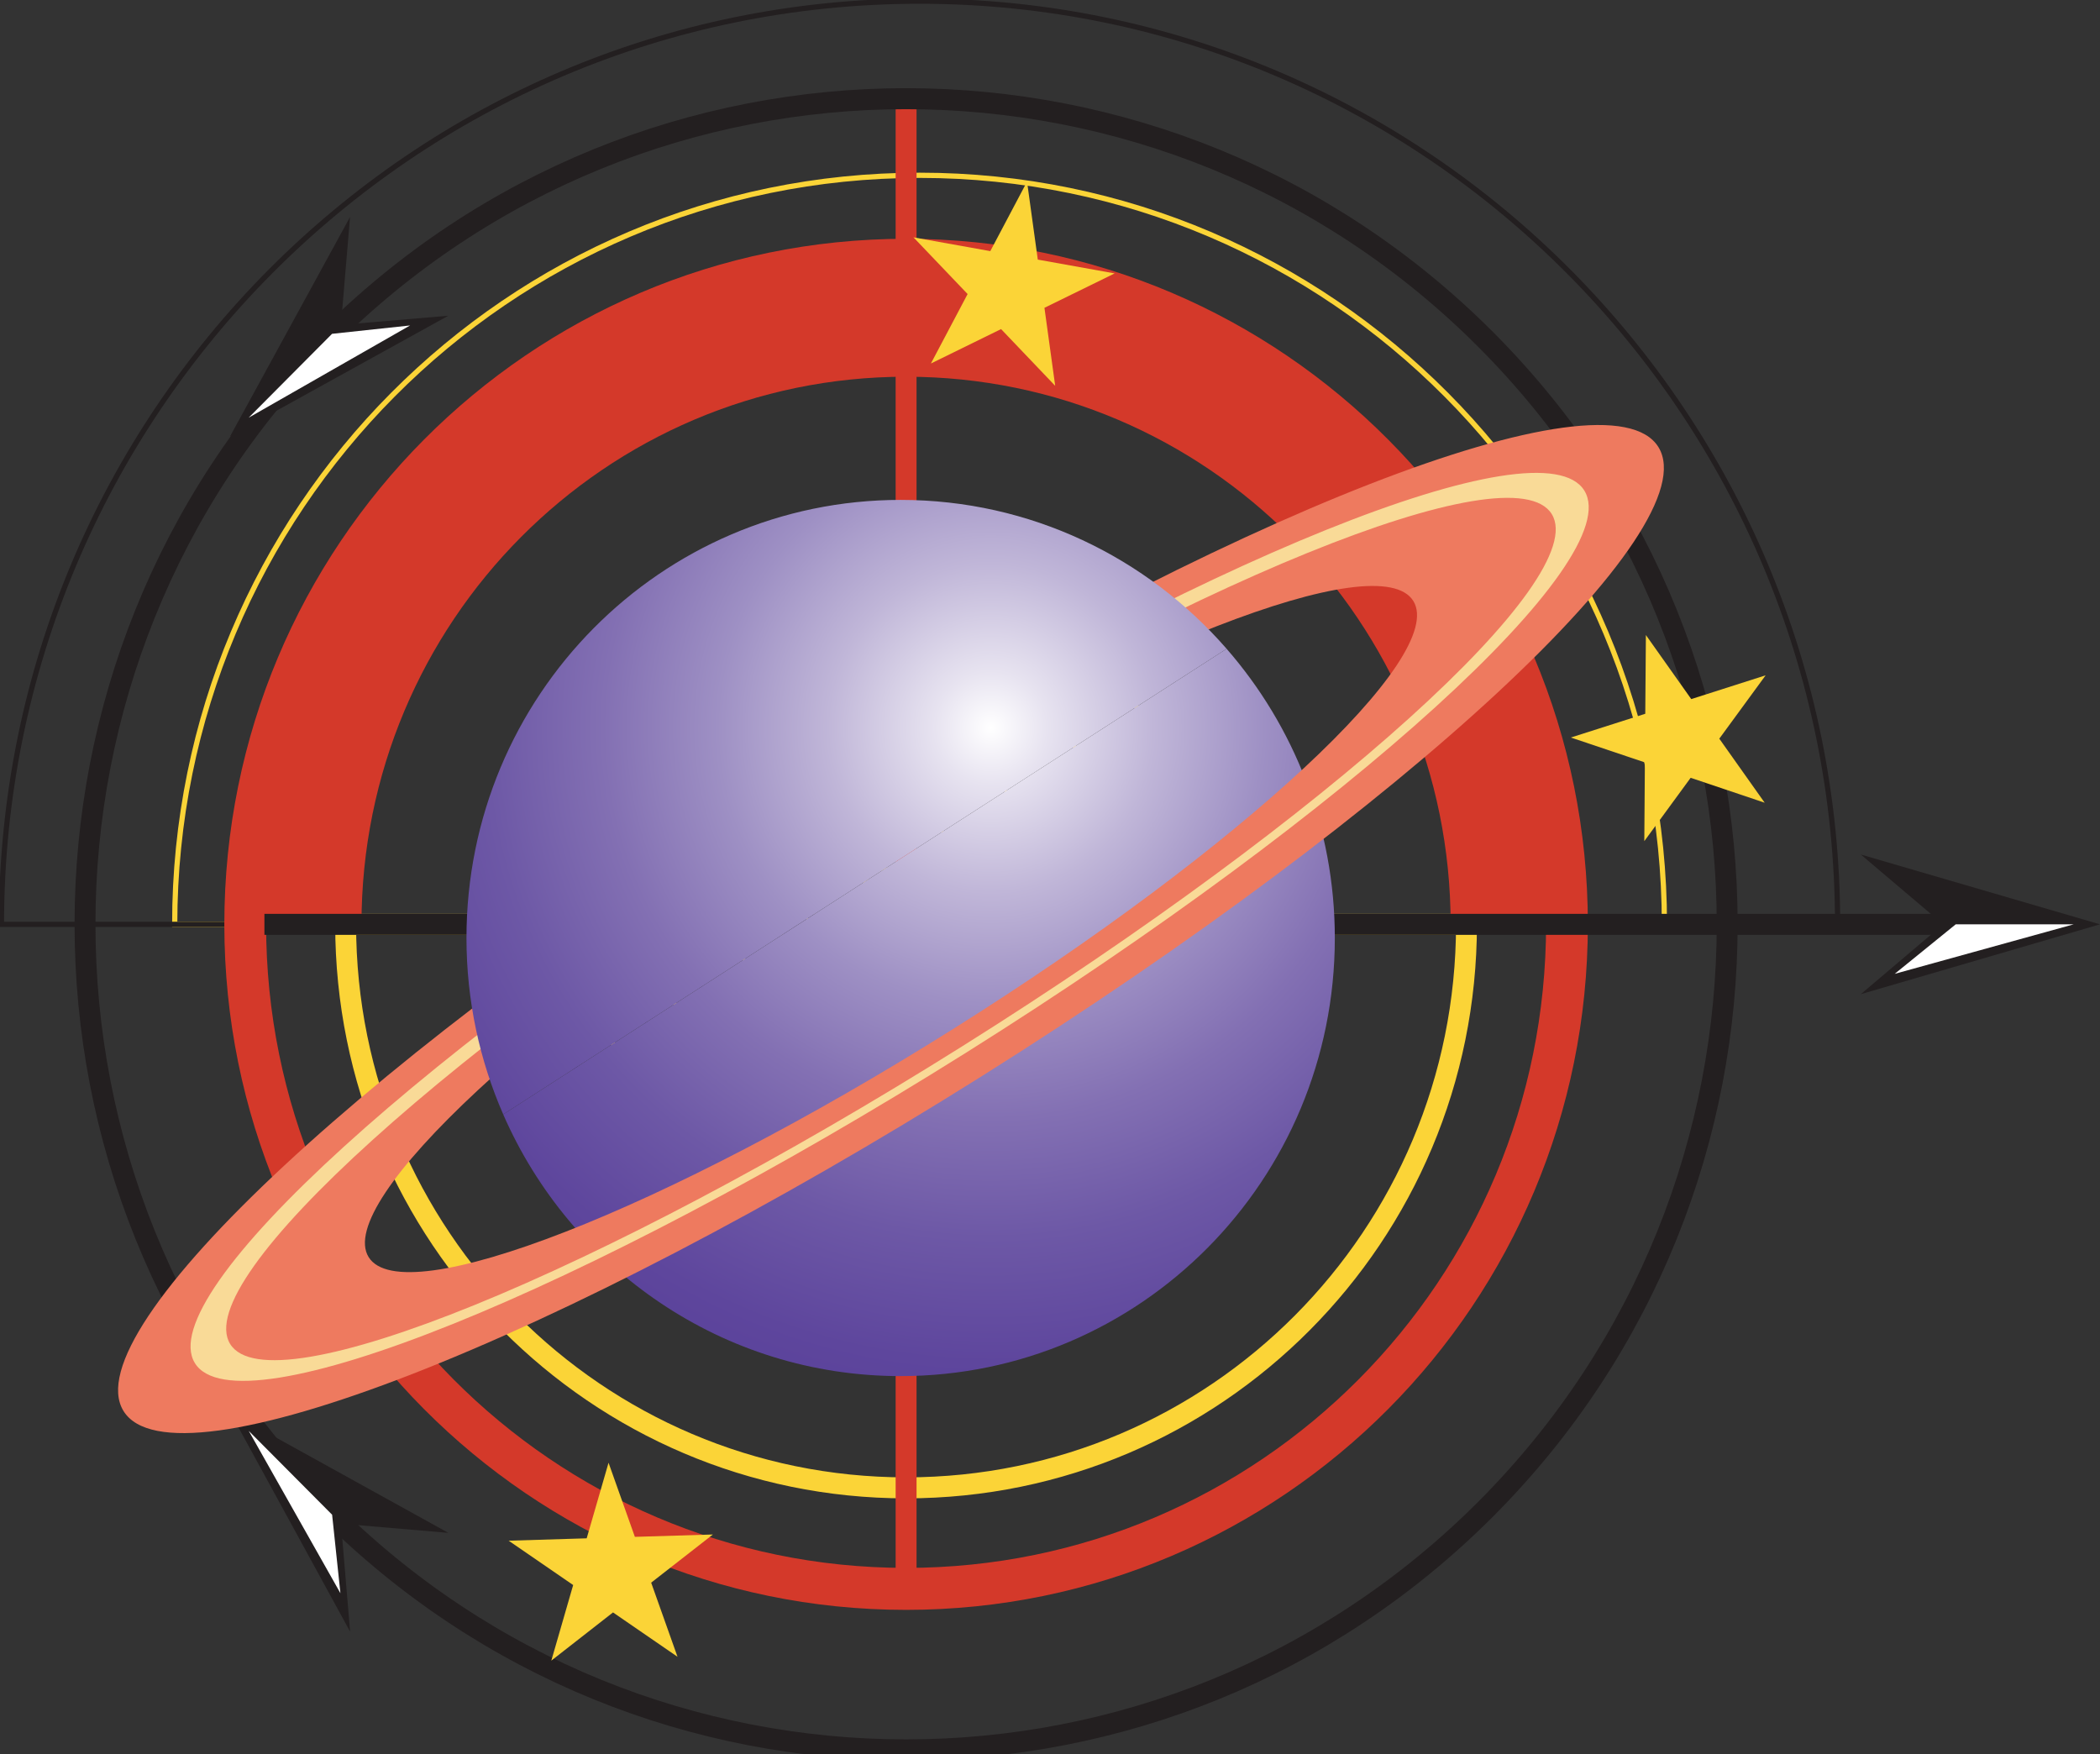 <?xml version="1.0" encoding="UTF-8"?>
<svg id="e" data-name="Layer 1" xmlns="http://www.w3.org/2000/svg" width="155.033" height="129.5" xmlns:xlink="http://www.w3.org/1999/xlink" viewBox="0 0 155.033 129.5">
  <rect x="0" y="0" width="155.033" height="129.5" fill="#333333" stroke="none"/>
  <defs>
    <symbol id="a" data-name="Circles" viewBox="0 0 56.872 68.183">
      <g>
        <path d="M29.884,20.558c10.047,0,18.19,8.141,18.19,18.186s-8.144,18.186-18.19,18.186V20.558Z" style="fill: none; stroke: #fbd437; stroke-width: .678px;"/>
        <path d="M29.884,14.135c-13.352,0-24.178,10.823-24.178,24.17s10.826,24.172,24.178,24.172V14.135Z" style="fill: none; stroke: #fbd437; stroke-width: .169px;"/>
        <path d="M29.884,8.515C13.427,8.515,.085,21.852,.085,38.306s13.342,29.793,29.8,29.793V8.515Z" style="fill: none; stroke: #231f20; stroke-width: .169px;"/>
        <g>
          <path d="M29.884,56.416c-9.762,0-17.676-7.911-17.676-17.672s7.914-17.672,17.676-17.672v-3.774c-11.847,0-21.451,9.603-21.451,21.446s9.604,21.446,21.451,21.446v-3.774Z" style="fill: #d4392a;"/>
          <path d="M51.335,38.743c0,11.846-9.604,21.446-21.451,21.446s-21.451-9.601-21.451-21.446,9.604-21.446,21.451-21.446,21.451,9.603,21.451,21.446Z" style="fill: none; stroke: #d4392a; stroke-width: 1.355px;"/>
          <g>
            <line x1="29.884" y1="4.378" x2="29.884" y2="59.566" style="fill: none; stroke: #231f20; stroke-width: .678px;"/>
            <g>
              <polygon points="32.139 7.763 29.884 5.09 27.63 7.763 29.884 0 32.139 7.763" style="fill: #231f20;"/>
              <polygon points="31.483 6.663 29.884 .854 29.884 4.682 31.483 6.663" style="fill: #fff;"/>
            </g>
          </g>
          <line x1="51.335" y1="38.743" x2="3.346" y2="38.743" style="fill: none; stroke: #d4392a; stroke-width: .678px;"/>
          <path d="M41.553,38.743c0,6.444-5.225,11.667-11.67,11.667s-11.669-5.223-11.669-11.667,5.224-11.668,11.669-11.668,11.67,5.225,11.67,11.668Z" style="fill: none; stroke: #231f20; stroke-width: .169px;"/>
          <path d="M40.142,38.743c0,5.666-4.594,10.257-10.259,10.257s-10.258-4.591-10.258-10.257,4.593-10.254,10.258-10.254,10.259,4.59,10.259,10.254Z" style="fill: none; stroke: #fbd437; stroke-width: .149px;"/>
          <path d="M38.901,38.743c0,4.979-4.036,9.016-9.018,9.016s-9.018-4.037-9.018-9.016,4.038-9.015,9.018-9.015,9.018,4.037,9.018,9.015Z" style="fill: none; stroke: #231f20; stroke-width: .131px;"/>
          <path d="M37.81,38.743c0,4.377-3.548,7.926-7.927,7.926s-7.928-3.548-7.928-7.926c0-4.375,3.55-7.924,7.928-7.924s7.927,3.549,7.927,7.924Z" style="fill: none; stroke: #fbd437; stroke-width: .115px;"/>
          <path d="M36.851,38.743c0,3.848-3.118,6.968-6.968,6.968s-6.968-3.12-6.968-6.968,3.12-6.966,6.968-6.966,6.968,3.119,6.968,6.966Z" style="fill: none; stroke: #231f20; stroke-width: .101px;"/>
          <path d="M35.269,38.743c0,2.973-2.411,5.384-5.386,5.384s-5.385-2.411-5.385-5.384,2.411-5.383,5.385-5.383,5.386,2.411,5.386,5.383Z" style="fill: none; stroke: #fbd437; stroke-width: .078px;"/>
          <path d="M34.045,38.743c0,2.298-1.861,4.162-4.161,4.162s-4.162-1.863-4.162-4.162c0-2.297,1.863-4.16,4.162-4.16s4.161,1.863,4.161,4.16Z" style="fill: none; stroke: #231f20; stroke-width: .06px;"/>
          <path d="M33.099,38.743c0,1.777-1.44,3.215-3.216,3.215-1.775,0-3.216-1.438-3.216-3.215,0-1.775,1.441-3.213,3.216-3.213,1.776,0,3.216,1.438,3.216,3.213Z" style="fill: none; stroke: #fbd437; stroke-width: .047px;"/>
          <path d="M32.369,38.743c0,1.375-1.112,2.486-2.485,2.486s-2.484-1.111-2.484-2.486c0-1.37,1.111-2.484,2.484-2.484s2.485,1.114,2.485,2.484Z" style="fill: none; stroke: #231f20; stroke-width: .036px;"/>
          <path d="M31.805,38.743c0,1.06-.86,1.919-1.921,1.919s-1.92-.859-1.92-1.919,.859-1.918,1.92-1.918,1.921,.857,1.921,1.918Z" style="fill: none; stroke: #fbd437; stroke-width: .028px;"/>
          <path d="M31.369,38.743c0,.82-.665,1.484-1.485,1.484-.819,0-1.484-.664-1.484-1.484,0-.819,.665-1.482,1.484-1.482,.82,0,1.485,.663,1.485,1.482Z" style="fill: none; stroke: #231f20; stroke-width: .021px;"/>
          <path d="M31.029,38.743c0,.635-.513,1.146-1.145,1.146-.634,0-1.147-.511-1.147-1.146,0-.633,.513-1.147,1.147-1.147,.633,0,1.145,.514,1.145,1.147Z" style="fill: none; stroke: #fbd437; stroke-width: .017px;"/>
          <path d="M30.768,38.743c0,.49-.396,.886-.885,.886-.488,0-.887-.396-.887-.886,0-.489,.398-.887,.887-.887,.489,0,.885,.398,.885,.887Z" style="fill: none; stroke: #231f20; stroke-width: .013px;"/>
          <path d="M30.568,38.743c0,.378-.306,.686-.685,.686s-.686-.308-.686-.686,.307-.685,.686-.685,.685,.307,.685,.685Z" style="fill: none; stroke: #7dab38; stroke-width: .01px;"/>
          <g>
            <path d="M11.038,57.585c-10.407-10.406-10.407-27.275,.001-37.683,10.408-10.405,27.281-10.405,37.688,0,10.407,10.406,10.407,27.275,0,37.681-10.408,10.406-27.282,10.406-37.689,.002Z" style="fill: none; stroke: #231f20; stroke-width: .678px;"/>
            <g>
              <polygon points="52.715 56.785 49.231 57.08 49.527 53.596 45.631 60.679 52.715 56.785" style="fill: #231f20;"/>
              <polygon points="51.474 57.1 46.235 60.075 48.941 57.369 51.474 57.1" style="fill: #fff;"/>
            </g>
            <g>
              <polygon points="10.239 53.598 10.534 57.082 7.051 56.787 14.134 60.681 10.239 53.598" style="fill: #231f20;"/>
              <polygon points="10.553 54.839 13.53 60.077 10.823 57.371 10.553 54.839" style="fill: #fff;"/>
            </g>
          </g>
        </g>
      </g>
    </symbol>
    <radialGradient id="c" cx="52.783" cy="33.173" fx="52.783" fy="33.173" r="55.079" gradientTransform="translate(-.567 -.792)" gradientUnits="userSpaceOnUse">
      <stop offset="0" stop-color="#fff"/>
      <stop offset=".061" stop-color="#e7e3f0"/>
      <stop offset=".177" stop-color="#c0b6d8"/>
      <stop offset=".297" stop-color="#9e90c4"/>
      <stop offset=".421" stop-color="#8370b3"/>
      <stop offset=".549" stop-color="#6d58a6"/>
      <stop offset=".683" stop-color="#5e469d"/>
      <stop offset=".827" stop-color="#553c97"/>
      <stop offset="1" stop-color="#533996"/>
    </radialGradient>
    <radialGradient id="d" cx="52.785" cy="33.174" fx="52.785" fy="33.174" r="55.076" xlink:href="#c"/>
    <symbol id="b" data-name="Planet" viewBox="0 0 98.568 87.696">
      <g>
        <g>
          <path d="M23.04,55.306c4.023,9.136,13.152,15.519,23.774,15.519,14.348,0,25.979-11.627,25.979-25.977,0-6.573-2.447-12.571-6.473-17.148" style="fill: url(#c);"/>
          <path d="M92.155,15.743c-3.001-4.824-25.986,4.067-51.351,19.845C15.449,51.372-2.677,68.073,.325,72.895c3.001,4.818,25.99-4.063,51.346-19.853,25.358-15.779,43.485-32.481,40.483-37.3ZM49.935,50.257c-17.258,10.743-32.903,16.793-34.946,13.511-2.043-3.283,10.296-14.651,27.553-25.392,17.259-10.738,32.907-16.791,34.948-13.51,2.045,3.284-10.291,14.65-27.555,25.391Z" style="fill: #ee7a5f;"/>
          <path d="M87.722,18.322c-2.548-4.104-23.227,4.154-46.186,18.441C18.582,51.052,2.043,65.956,4.596,70.056c2.554,4.103,23.229-4.154,46.185-18.438,22.956-14.289,39.498-29.194,36.941-33.295ZM50.547,51.242c-21.831,13.585-41.461,21.5-43.842,17.679-2.379-3.829,13.387-17.946,35.22-31.532,21.837-13.589,41.466-21.504,43.847-17.676,2.379,3.823-13.388,17.938-35.225,31.529Z" style="fill: #f9da97;"/>
          <path d="M66.321,27.7c-4.759-5.411-11.731-8.829-19.506-8.829-14.342,0-25.972,11.63-25.972,25.977,0,3.72,.787,7.255,2.198,10.458" style="fill: url(#d);"/>
        </g>
        <polygon points="91.403 26.884 94.117 30.682 98.568 29.272 95.795 33.029 98.51 36.827 94.081 35.349 91.308 39.105 91.343 34.437 86.914 32.961 91.366 31.552 91.403 26.884" style="fill: #fbd437;"/>
        <polygon points="54.38 0 55.023 4.623 59.62 5.442 55.421 7.481 56.064 12.107 52.826 8.743 48.628 10.784 50.824 6.665 47.586 3.303 52.182 4.12 54.38 0" style="fill: #fbd437;"/>
        <polygon points="29.343 75.962 30.918 80.357 35.586 80.217 31.893 83.073 33.469 87.468 29.61 84.838 25.919 87.696 27.226 83.214 23.367 80.585 28.035 80.444 29.343 75.962" style="fill: #fbd437;"/>
      </g>
    </symbol>
  </defs>
  <use width="56.872" height="68.183" transform="translate(155.033 -.109) rotate(90) scale(2.287 2.275)" xlink:href="#a"/>
  <use width="98.568" height="87.696" transform="translate(8.717 13.409) scale(1.234 1.245)" xlink:href="#b"/>
</svg>